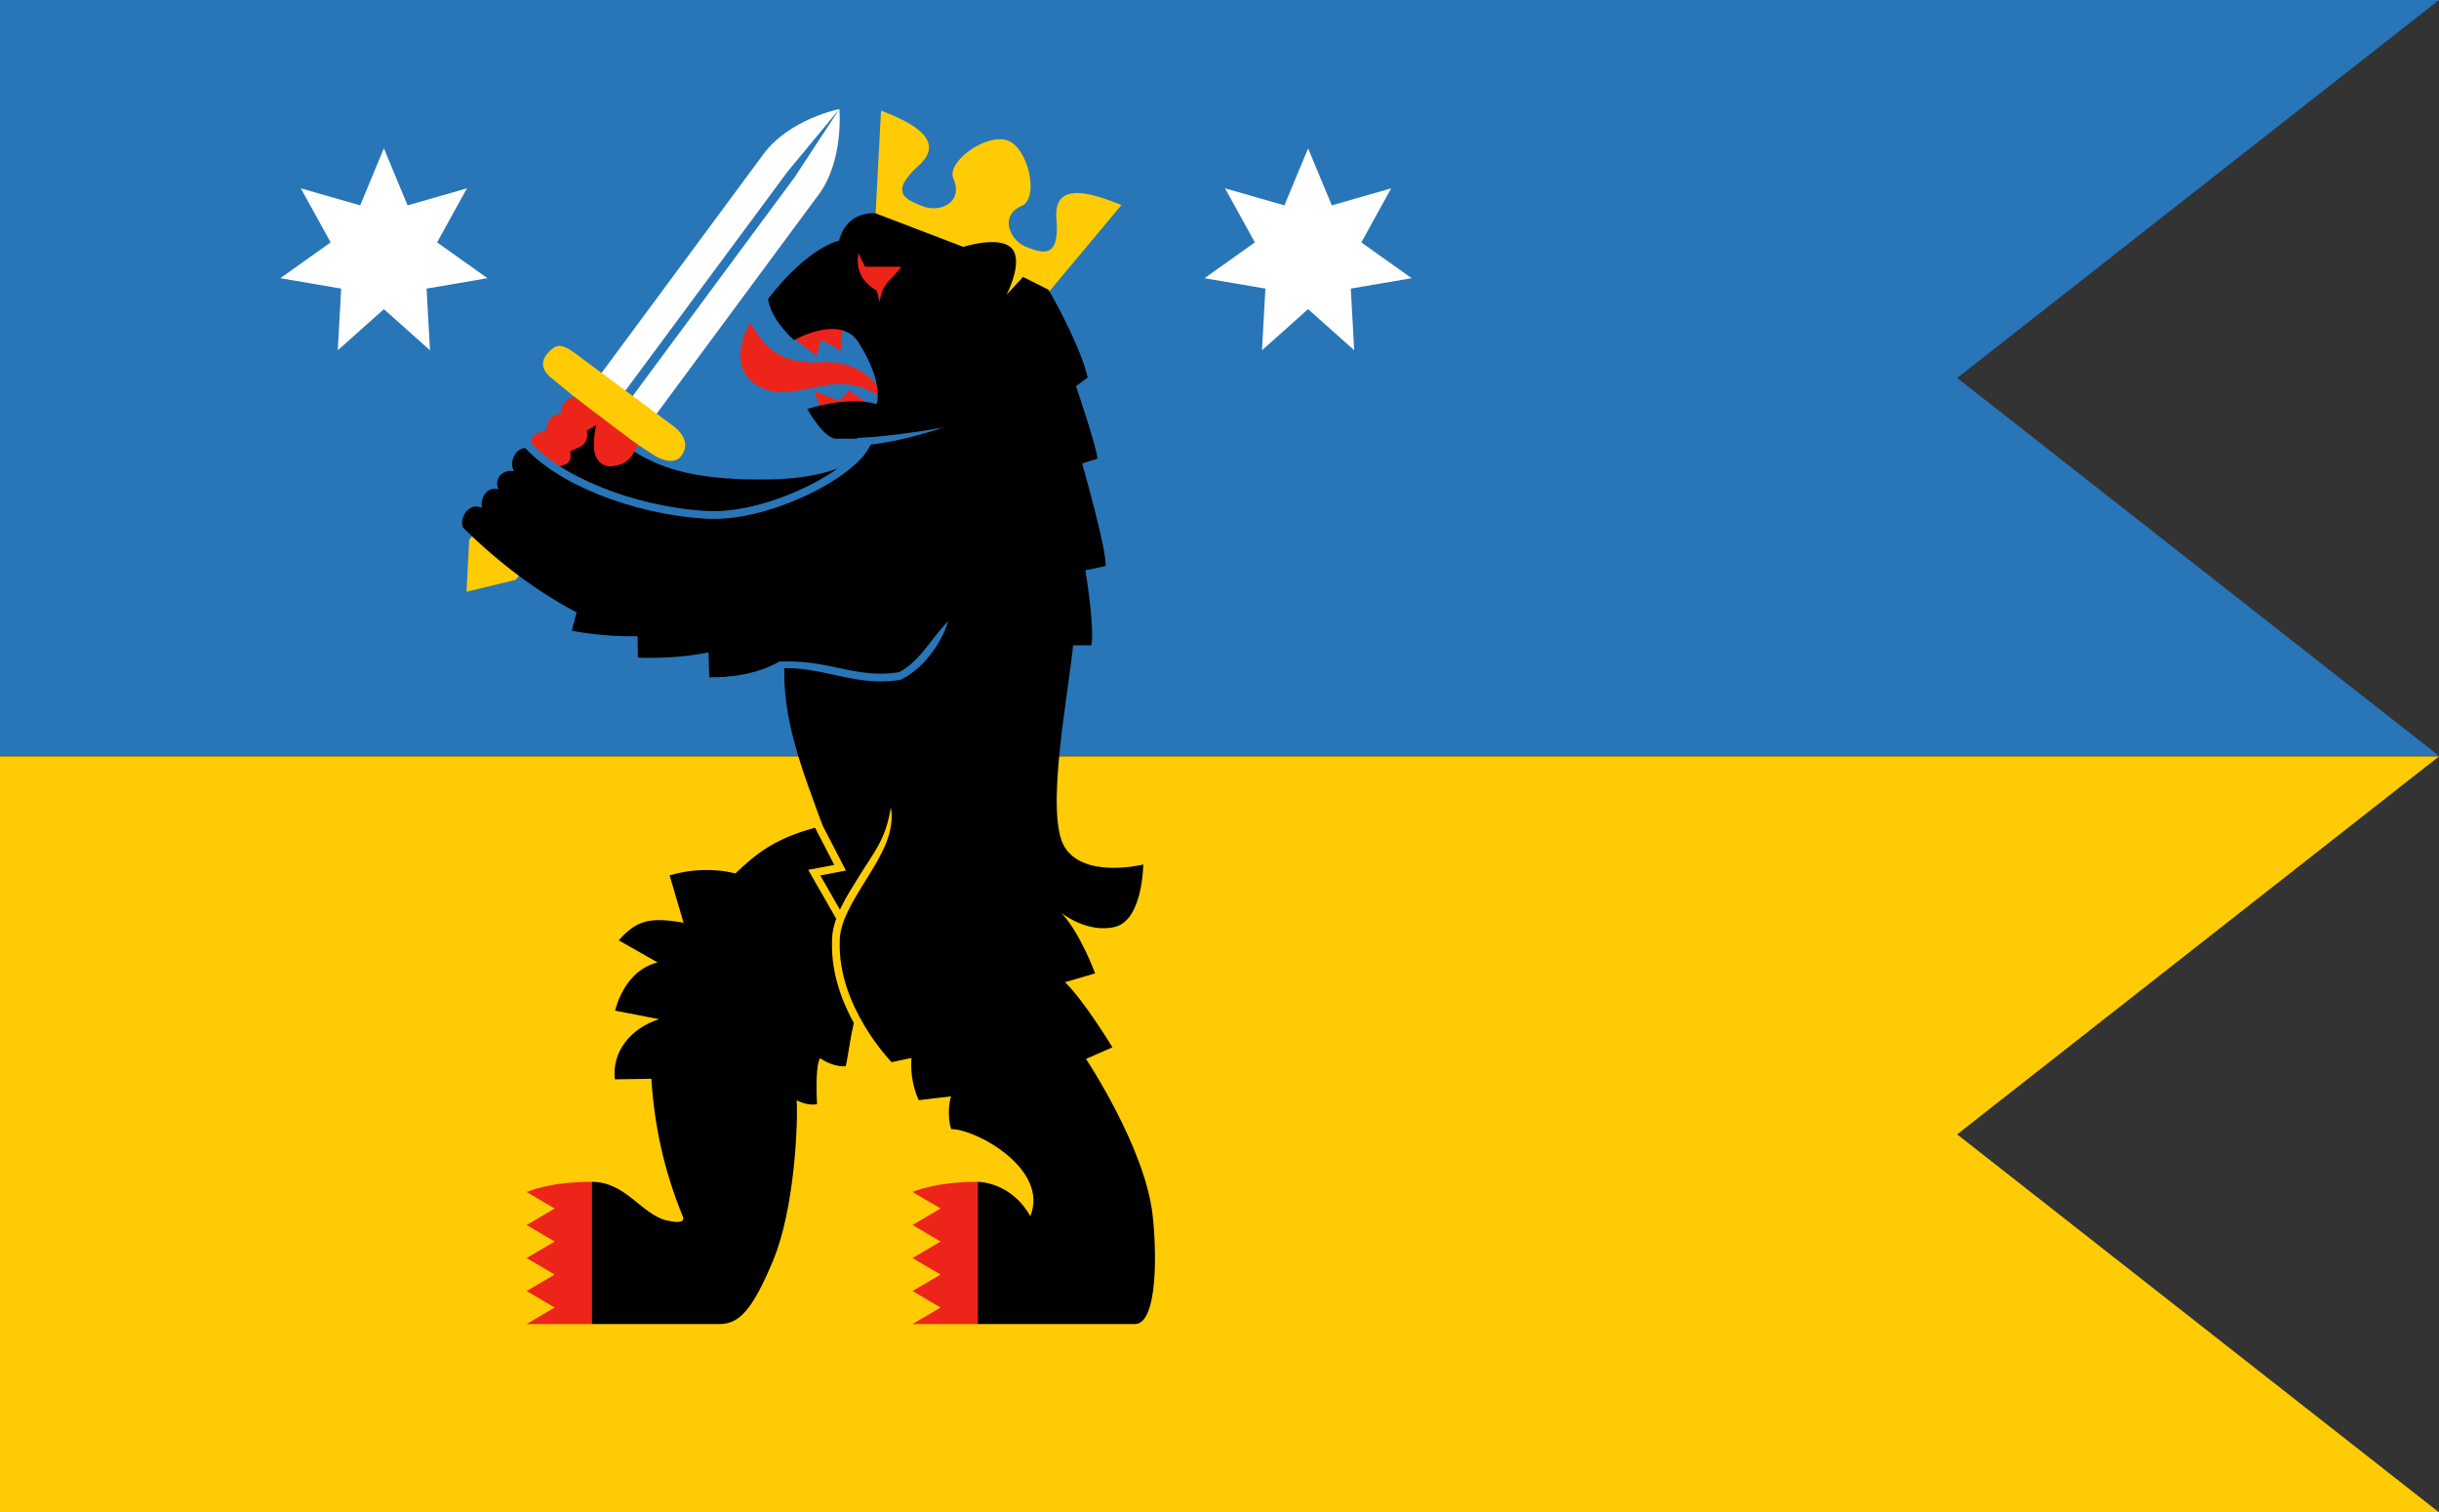<?xml version="1.0" encoding="UTF-8" standalone="no"?>
<!-- Created with Inkscape (http://www.inkscape.org/) -->

<svg
   xmlns:dc="http://purl.org/dc/elements/1.1/"
   xmlns:cc="http://creativecommons.org/ns#"
   xmlns:rdf="http://www.w3.org/1999/02/22-rdf-syntax-ns#"
   xmlns:svg="http://www.w3.org/2000/svg"
   xmlns="http://www.w3.org/2000/svg"
   xmlns:xlink="http://www.w3.org/1999/xlink"
   xmlns:sodipodi="http://sodipodi.sourceforge.net/DTD/sodipodi-0.dtd"
   xmlns:inkscape="http://www.inkscape.org/namespaces/inkscape"
   id="svg3083"
   version="1.1"
   inkscape:version="0.48.5 r10040"
   width="630"
   height="390.688"
   sodipodi:docname="svg.svg">
  <rect width="100%" height="100%" fill="#333333" stroke="none"/>
  <defs
     id="defs3087">
    <style
       type="text/css"
       id="style6" />
    <style
       type="text/css"
       id="style6-1" />
  </defs>
  <sodipodi:namedview
     pagecolor="#ffffff"
     bordercolor="#666666"
     borderopacity="1"
     objecttolerance="10"
     gridtolerance="10"
     guidetolerance="10"
     inkscape:pageopacity="0"
     inkscape:pageshadow="2"
     inkscape:window-width="1920"
     inkscape:window-height="1017"
     id="namedview3085"
     showgrid="false"
     inkscape:zoom="0.70710678"
     inkscape:cx="370.49895"
     inkscape:cy="284.13911"
     inkscape:window-x="-8"
     inkscape:window-y="-8"
     inkscape:window-maximized="1"
     inkscape:current-layer="svg3083"
     fit-margin-top="0"
     fit-margin-left="0"
     fit-margin-right="0"
     fit-margin-bottom="0"
     showguides="true"
     inkscape:guide-bbox="true">
    <inkscape:grid
       type="xygrid"
       id="grid3030"
       empspacing="5"
       visible="true"
       enabled="true"
       snapvisiblegridlinesonly="true"
       originx="-680px"
       originy="0.406px" />
  </sodipodi:namedview>
  <g
     id="g4369"
     transform="translate(-680,1.281)">
    <g
       id="g4132">
      <path
         sodipodi:nodetypes="cccccc"
         inkscape:connector-curvature="0"
         id="rect3034"
         d="m 680,389.406 0,-195.281 630,0 -124.469,97.641 L 1310,389.406 z"
         style="fill:#ffcb05;fill-opacity:1;stroke:none" />
      <path
         style="fill:#2876b8;fill-opacity:1;stroke:none"
         d="m 680,194 0,-195.281 630,0 L 1185.531,96.359 1310,194 z"
         id="path3854"
         inkscape:connector-curvature="0"
         sodipodi:nodetypes="cccccc" />
    </g>
    <g
       transform="matrix(0.686,0,0,0.686,727.02,-116.475)"
       id="g3935">
      <g
         id="g4275"
         transform="translate(0,-1.216)">
        <g
           id="g4187">
          <path
             id="path5032"
             style="color:#000000;fill:#ffffff;fill-opacity:1;fill-rule:evenodd"
             d="m 76.003,225 8.921,21.476 22.353,-6.416 -11.233,20.36 18.953,13.48 -22.923,3.92 1.281,23.22 -17.355,-15.48 -17.355,15.479 1.281,-23.22 -22.923,-3.918 18.953,-13.476 -11.229,-20.365 22.353,6.416 8.92,-21.48 z"
             inkscape:connector-curvature="0" />
          <path
             id="path5034"
             style="color:#000000;fill:#ffffff;fill-opacity:1;fill-rule:evenodd"
             d="m 424,225 8.921,21.476 22.353,-6.416 -11.229,20.365 18.953,13.476 -22.923,3.918 1.281,23.22 -17.355,-15.479 -17.355,15.479 1.281,-23.22 -22.923,-3.918 18.953,-13.476 -11.229,-20.365 22.353,6.416 8.93,-21.48 z"
             inkscape:connector-curvature="0" />
          <g
             id="g3880">
            <g
               id="g4516"
               transform="matrix(0.804,0.595,-0.595,0.804,-199.291,-390.978)">
              <path
                 style="fill:#ffffff;fill-opacity:1;fill-rule:evenodd"
                 d="M 216.875 28.031 L 205.375 45.562 L 163.125 102.688 L 169.312 107.25 L 211.531 50.125 C 218.104 41.237 216.875 28.031 216.875 28.031 z M 216.875 28.031 C 216.875 28.031 203.988 30.597 197.312 39.625 L 155.094 96.719 L 161.25 101.281 L 203.5 44.188 L 216.875 28.031 z "
                 transform="matrix(1.172,-0.867,0.867,1.172,438.138,372.588)"
                 id="path5036" />
            </g>
            <path
               style="fill:#ffcb05;fill-rule:evenodd"
               inkscape:connector-curvature="0"
               d="m 107.119,391.969 18.495,-4.473 43.527,-52.528 8.471,5.524 c 3.599,2.347 8.04,3.235 10.217,0.522 4.826,-6.015 -2.538,-11.216 -2.538,-11.216 l -37.587,-27.826 c -5.227,-3.87 -7.089,-2.803 -9.561,-0.33 -2.473,2.473 -3.775,6.001 0.989,9.891 l 11.87,9.693 -42.861,51.104 z"
               id="path5040"
               sodipodi:nodetypes="cccsscsssccc" />
            <path
               style="fill:#ed241a;fill-opacity:1;fill-rule:evenodd"
               inkscape:connector-curvature="0"
               d="m 154.279,614.195 c -16.152,-0.056 -24.524,3.822 -24.524,3.822 l 10.55,6.216 -10.55,6.216 10.55,6.216 -10.55,6.216 10.55,6.216 -10.55,6.216 10.55,6.216 -10.55,6.216 24.524,0 z"
               id="path3234"
               sodipodi:nodetypes="cccccccccccc" />
            <path
               style="fill:#ffcb05;fill-rule:evenodd;stroke:none"
               inkscape:connector-curvature="0"
               d="m 260.89,254.66 50.209,27.143 14.454,-1.744 28.172,-33.718 c -9.288,-3.648 -25.865,-10.159 -24.479,5.313 1.387,15.472 -5.648,12.709 -11.546,10.393 -5.685,-2.233 -10.393,-11.546 -1.387,-15.472 6.339,-2.764 2.585,-21.376 -5.313,-24.479 -7.869,-3.091 -23.347,7.908 -20.552,14.319 3.926,9.006 -5.08,12.933 -11.546,10.393 -6.466,-2.54 -12.933,-5.08 -1.387,-15.472 11.546,-10.393 -6.552,-17.501 -14.319,-20.552 l -2.306,43.878 z"
               id="path4125"
               sodipodi:nodetypes="cccccccccccccc" />
            <path
               style="color:#000000;fill:#ed241a;fill-opacity:1;stroke:none;stroke-width:1;marker:none;visibility:visible;display:inline;overflow:visible;enable-background:accumulate"
               d="m 230.596,296.806 8.374,6.366 1.621,-6.089 7.429,4.013 1.351,-14.808 -16.748,2.076 z m 10.13,26.433 -2.836,-6.92 9.455,3.737 3.782,-4.013 12.021,8.442 z"
               id="path4031"
               inkscape:connector-curvature="0" />
            <path
               style="color:#000000;fill:#ed241a;fill-opacity:1;stroke:none;stroke-width:1;marker:none;visibility:visible;display:inline;overflow:visible;enable-background:accumulate"
               d="m 217.649,314.875 c 14.148,7.241 28.549,-9.439 47.119,5.043 0,0 -4.8,-15.387 -24.128,-14.353 -19.328,1.034 -23.37,-10.345 -26.781,-14.87 0,0 -10.359,16.939 3.79,24.18 z"
               id="path4033"
               inkscape:connector-curvature="0"
               sodipodi:nodetypes="zcscz" />
            <path
               style="fill:#000000;stroke:none"
               d="m 343.812,535.688 c 0,0 -5.649,-15.362 -12.75,-22.781 0,0 9.839,7.891 20.281,5.25 10.442,-2.641 10.594,-23.469 10.594,-23.469 0,0 -22.17,5.542 -29.625,-6.594 -7.455,-12.136 1.278,-56.896 3.219,-75.938 l 6.875,0 c 1.271,-7.459 -2.281,-28.25 -2.281,-28.25 l 7.656,-1.625 c 0.373,-6.5 -8.875,-38.594 -8.875,-38.594 l 5.781,-1.844 c -0.422,-4.965 -8.094,-27.281 -8.094,-27.281 L 341,311.312 c -2.152,-9.96 -11.388,-27.459 -14.781,-33.094 l -9.557,-4.806 -6.229,6.764 c 0,0 6.479,-12.308 2.069,-17.423 -4.41,-5.114 -18.332,-0.652 -18.332,-0.652 l -32.972,-12.609 c 0,0 -10.755,-1.439 -13.811,10.304 0,0 -11.162,1.834 -26.758,21.94 1.222,8.189 9.833,15.483 9.833,15.483 0,0 17.418,-9.959 24.194,0.783 6.776,10.742 8.082,18.275 6.94,23.303 -11.24,-3.171 -26.162,1.867 -26.162,1.867 0,0 6.193,11.179 10.879,11.179 l 13.876,0 c 0,0 -3.162,15.365 -41.969,15.365 -38.344,0 -50.355,-9.328 -69.938,-29.844 l -17.719,18.188 c -3.946,-1.357 -7.851,4.229 -5.594,8.5 -4.821,-0.685 -7.429,3.051 -5.844,6.875 -3.861,-1.433 -7.097,2.998 -6.156,7 -4.657,-2.522 -8.833,3.666 -7.125,7.438 14.104,13.873 28.298,24.255 42.719,31.875 -0.933,3.508 -1.812,6.906 -1.812,6.906 0,0 11.547,2.398 24.763,2.048 l 0.143,8.077 c 0,0 13.225,0.783 26.574,-1.987 l 0.27,9.362 c 0,0 14.919,0.784 26.25,-5.812 0.731,0.018 1.454,0.051 2.188,0.062 -1.409,20.981 6.964,41.611 14.281,61.719 -17.559,4.179 -24.802,10.309 -32.875,17.938 -7.771,-2.026 -16.979,-1.635 -24.75,0.719 l 5.25,17.844 c -12.87,-2.282 -17.751,-0.848 -24.419,6.627 l 14.638,8.311 c -12.93,3.235 -15.974,18.17 -15.974,18.17 l 16.536,3.205 c -10.555,3.366 -17.861,12.14 -16.656,22.656 l 13.75,-0.219 c 1.062,17.416 4.786,34.835 12,52.25 0.453,2.601 -4.189,1.53 -6.531,1.031 -9.259,-2.396 -15.199,-14.469 -27.906,-14.469 l 0,53.562 48.094,0 c 7.254,0 12.386,-5.047 20.312,-24.281 7.927,-19.233 9.265,-50.939 8.75,-59.969 4.351,2.256 7.659,1.451 7.659,1.451 0,0 -0.886,-14.191 1.153,-17.326 3.439,2.41 7.369,3.286 9.656,3.031 1.104,-4.739 2.738,-18.57 4.219,-18.656 1.799,3.162 4.039,8.256 11.924,17.375 l 8.607,-1.844 c -0.73,9.174 2.75,15.906 2.75,15.906 L 289.562,582 c -1.727,5.781 -0.3,11.92 0.125,12.344 9.012,-0.111 36.945,14.942 29.719,32.781 -7.349,-13.084 -19.812,-12.938 -19.812,-12.938 l 0,53.562 59.156,0 c 8.704,0 8.315,-27.52 6.656,-41.469 -3.015,-25.352 -25.031,-58.375 -25.031,-58.375 l 9.938,-4.375 c 0,0 -10.523,-17.405 -17.844,-24.531"
               id="path4121"
               inkscape:connector-curvature="0"
               sodipodi:nodetypes="ccscsccccccccccczccccczccccsccccccccccccccccccccccccccccsccccccccccccccssccc" />
            <path
               sodipodi:nodetypes="sccccccccscs"
               inkscape:connector-curvature="0"
               id="path4160"
               d="m 255.375,498.406 c -5.231,8.412 -10.705,16.711 -10.625,25.156 1.9e-4,0.021 -2.6e-4,0.042 0,0.062 -3.6e-4,0.011 3.5e-4,0.021 0,0.031 -0.866,26.124 20.281,47.406 20.281,47.406 l 2.062,-2.031 c 0,0 -20.3,-20.822 -19.438,-45.344 l 0,-0.062 0,-0.031 c -0.102,-7.133 4.953,-15.188 10.219,-23.656 5.266,-8.469 10.705,-17.38 9.016,-26.781 -1.891,12.002 -6.266,16.808 -11.516,25.25 z"
               style="font-size:medium;font-style:normal;font-variant:normal;font-weight:normal;font-stretch:normal;text-indent:0;text-align:start;text-decoration:none;line-height:normal;letter-spacing:normal;word-spacing:normal;text-transform:none;direction:ltr;block-progression:tb;writing-mode:lr-tb;text-anchor:start;baseline-shift:baseline;color:#000000;fill:#ffcb05;fill-opacity:1;stroke:none;stroke-width:2.915;marker:none;visibility:visible;display:inline;overflow:visible;enable-background:accumulate;font-family:Sans;-inkscape-font-specification:Sans" />
            <path
               id="path4133"
               d="m 238.234,477.448 9.547,18.453 -9.732,1.856 9.522,16.617"
               style="fill:none;stroke:#ffcb05;stroke-width:2.915;stroke-linecap:butt;stroke-linejoin:miter;stroke-miterlimit:4;stroke-dasharray:none"
               inkscape:connector-curvature="0" />
            <path
               style="fill:#ed241a;fill-opacity:1;fill-rule:evenodd"
               inkscape:connector-curvature="0"
               d="m 142.679,324.758 c -3.311,0.519 -5.39,2.516 -5.595,6.761 -4.737,0.572 -6.089,1.899 -5.234,6.199 l 9.092,7.694 c 2.596,-1.751 6.02,-0.502 5.234,-6.199 2.645,-1.914 7.051,-1.478 6.295,-7.927 l 3.497,-2.098 c 0,0 -2.156,8.917 0.233,12.589 2.39,3.672 5.479,3.381 9.325,2.098 3.847,-1.282 6.061,-7.227 6.061,-7.227 l -23.971,-18.111 c -1.545,0.33 -4.897,1.902 -4.937,6.221 z"
               id="path7697"
               sodipodi:nodetypes="cccccccccccc" />
            <path
               id="path4152"
               d="m 129.157,335.534 c 11.642,14.062 40.446,25.892 68.36,27.484 23.542,1.343 56.993,-16.172 60.724,-27.829"
               style="fill:none;stroke:#2876b8;stroke-width:2.915;stroke-linecap:butt;stroke-linejoin:miter;stroke-miterlimit:4;stroke-dasharray:none"
               inkscape:connector-curvature="0" />
            <path
               sodipodi:nodetypes="cccc"
               inkscape:connector-curvature="0"
               id="path4150"
               d="m 254.25,334.062 0.125,2.906 c 14.406,-0.594 32.156,-6.812 32.156,-6.812 0,0 -18.431,3.335 -32.281,3.906 z"
               style="font-size:medium;font-style:normal;font-variant:normal;font-weight:normal;font-stretch:normal;text-indent:0;text-align:start;text-decoration:none;line-height:normal;letter-spacing:normal;word-spacing:normal;text-transform:none;direction:ltr;block-progression:tb;writing-mode:lr-tb;text-anchor:start;baseline-shift:baseline;color:#000000;fill:#2876b8;fill-opacity:1;stroke:none;stroke-width:2.915;marker:none;visibility:visible;display:inline;overflow:visible;enable-background:accumulate;font-family:Sans;-inkscape-font-specification:Sans" />
            <path
               sodipodi:nodetypes="csccsccc"
               inkscape:connector-curvature="0"
               id="path4129"
               d="m 269.969,422.281 c -8.035,1.33 -15.007,0.056 -22.188,-1.5 -7.181,-1.556 -14.419,-2.964 -22.949,-2.451 l 0.042,2.482 c 8.012,-0.482 15.045,1.245 22.281,2.812 7.237,1.568 14.708,2.955 23.312,1.531 C 278.822,421.278 285.997,411.537 288.5,403 c -6.875,7.112 -10.674,15.202 -18.531,19.281 z"
               style="font-size:medium;font-style:normal;font-variant:normal;font-weight:normal;font-stretch:normal;text-indent:0;text-align:start;text-decoration:none;line-height:normal;letter-spacing:normal;word-spacing:normal;text-transform:none;direction:ltr;block-progression:tb;writing-mode:lr-tb;text-anchor:start;baseline-shift:baseline;color:#000000;fill:#2876b8;fill-opacity:1;stroke:none;stroke-width:2.915;marker:none;visibility:visible;display:inline;overflow:visible;enable-background:accumulate;font-family:Sans;-inkscape-font-specification:Sans" />
            <use
               x="0"
               y="0"
               xlink:href="#path3234"
               id="use3918"
               transform="translate(145.306,0)"
               width="500"
               height="705" />
          </g>
          <path
             style="fill:#ed241a;fill-opacity:1"
             inkscape:connector-curvature="0"
             d="m 261.54,278.555 1.155,4.332 c 0.962,-7.893 5.39,-8.856 8.086,-13.284 l -13.599,0 -2.57,-5.198 c -0.686,5.104 0.269,10.302 6.927,14.15 z"
             id="path9658-1"
             sodipodi:nodetypes="cccccc" />
        </g>
      </g>
      <g
         id="layer1"
         inkscape:label="Layer"
         style="display:inline"
         transform="translate(0,-1.216)" />
    </g>
  </g>
</svg>
